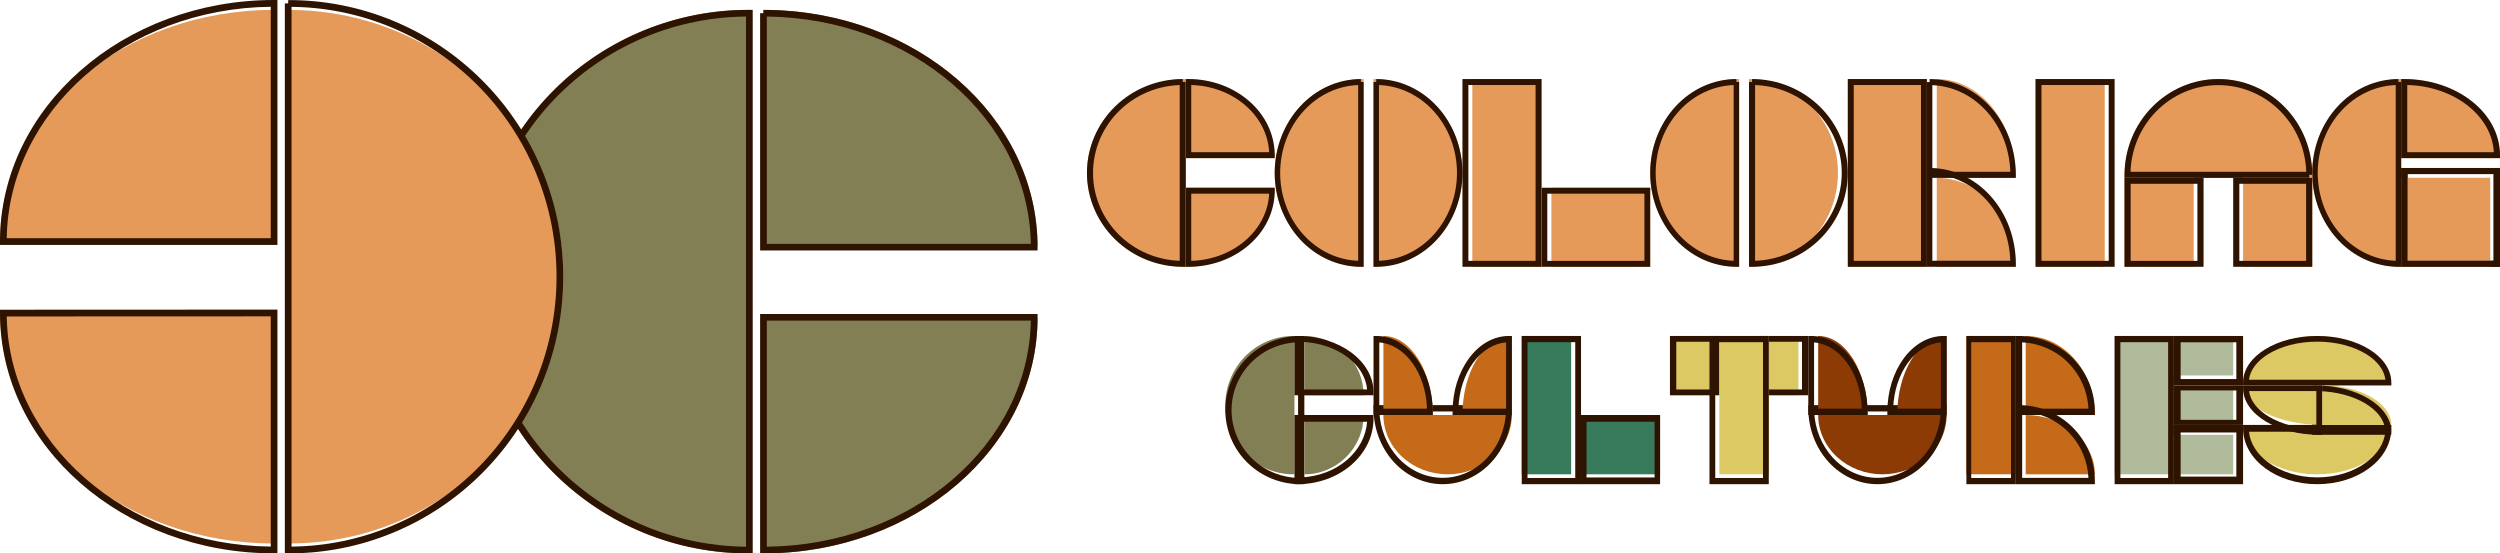 <svg width="253" height="56" viewBox="0 0 253 56" fill="none" xmlns="http://www.w3.org/2000/svg">
<path d="M75.828 1.002V56C72.178 56.013 68.561 55.311 65.186 53.934C61.81 52.558 58.742 50.535 56.156 47.98C53.571 45.425 51.52 42.389 50.12 39.046C48.721 35.703 48 32.12 48 28.5C48 24.881 48.721 21.297 50.12 17.954C51.52 14.611 53.571 11.575 56.156 9.02C58.742 6.466 61.81 4.442 65.186 3.066C68.561 1.689 72.178 0.987 75.828 1V1.002ZM77.272 1.002V24.971H105C104.995 11.724 92.582 1.002 77.266 1.002H77.272ZM77.272 32.157V56C92.588 56 105 45.325 105 32.157H77.272Z" fill="#827F54"/>
<path fill-rule="evenodd" clip-rule="evenodd" d="M75.497 1.673C72.05 1.704 68.639 2.387 65.449 3.687C62.155 5.03 59.16 7.004 56.638 9.496C54.114 11.989 52.113 14.95 50.747 18.212C49.381 21.473 48.678 24.969 48.678 28.5C48.678 32.031 49.381 35.527 50.747 38.788C52.113 42.05 54.114 45.011 56.638 47.504C59.16 49.996 62.155 51.97 65.449 53.313C68.639 54.613 72.05 55.296 75.497 55.327V1.673ZM65.192 3.066C68.568 1.689 72.186 0.987 75.837 1L76.174 1.001V55.999L75.837 56C72.186 56.013 68.568 55.311 65.192 53.934C61.815 52.558 58.745 50.535 56.159 47.98C53.573 45.425 51.521 42.389 50.121 39.046C48.721 35.703 48 32.12 48 28.5C48 24.881 48.721 21.297 50.121 17.954C51.521 14.611 53.573 11.575 56.159 9.02C58.745 6.466 61.815 4.442 65.192 3.066ZM77.602 1.003C92.72 1.163 104.994 11.802 105 25.014L105 25.35H76.924V1.337H77.257V1.002C77.259 1.002 77.261 1.002 77.263 1.002H77.602V1.003ZM77.602 1.675C92.303 1.833 104.108 12.073 104.319 24.678H77.602V1.675ZM76.924 31.776H105V32.112C105 45.348 92.537 56 77.263 56H76.924V31.776ZM77.602 32.448V55.326C92.307 55.172 104.112 44.977 104.319 32.448H77.602Z" fill="#2E1300"/>
<path d="M29.173 1V55C32.823 55.012 36.439 54.323 39.815 52.972C43.19 51.621 46.258 49.635 48.844 47.127C51.429 44.619 53.48 41.639 54.88 38.357C56.279 35.076 57 31.558 57 28.005C57 24.452 56.279 20.934 54.88 17.652C53.48 14.371 51.429 11.391 48.844 8.883C46.258 6.375 43.19 4.388 39.815 3.037C36.439 1.686 32.823 0.997 29.173 1.01V1ZM27.728 1V24.529H0C0 11.534 12.415 1 27.727 1H27.728ZM27.728 31.586V55C12.416 55 0.001 44.524 0.001 31.597L27.728 31.586Z" fill="#E59A59"/>
<path fill-rule="evenodd" clip-rule="evenodd" d="M0.68 24.103H27.399V0.686C12.697 0.843 0.887 11.277 0.68 24.103ZM0 24.445C0 10.901 12.464 0 27.736 0H28.076V24.787H0V24.445ZM29.164 0.01C32.815 -0.003 36.432 0.712 39.809 2.113C43.185 3.514 46.255 5.574 48.841 8.175C51.427 10.775 53.479 13.866 54.879 17.269C56.279 20.672 57 24.32 57 28.005C57 31.689 56.279 35.338 54.879 38.741C53.479 42.144 51.427 45.234 48.841 47.835C46.255 50.436 43.185 52.496 39.809 53.897C36.432 55.298 32.815 56.013 29.164 56L28.826 55.999V0.342H29.165L29.164 0.01ZM29.504 0.695V55.315C32.951 55.284 36.361 54.588 39.551 53.265C42.845 51.898 45.84 49.888 48.363 47.351C50.886 44.813 52.887 41.798 54.253 38.479C55.619 35.159 56.322 31.599 56.322 28.005C56.322 24.41 55.619 20.851 54.253 17.531C52.887 14.211 50.886 11.196 48.363 8.659C45.84 6.122 42.845 4.112 39.551 2.745C36.361 1.422 32.951 0.726 29.504 0.695ZM28.076 31.331V56H27.738C12.467 56 0.001 45.159 0.001 31.684V31.343L28.076 31.331ZM0.682 32.026C0.889 44.781 12.697 55.157 27.399 55.314V32.015L0.682 32.026Z" fill="#2E1300"/>
<path d="M131 34.002V47.999C130.086 48.013 129.178 47.842 128.329 47.496C127.48 47.151 126.708 46.638 126.057 45.986C125.405 45.335 124.888 44.559 124.535 43.703C124.182 42.847 124 41.928 124 41C124 40.072 124.182 39.153 124.535 38.297C124.888 37.441 125.405 36.665 126.057 36.014C126.708 35.362 127.48 34.849 128.329 34.504C129.178 34.158 130.086 33.987 131 34.001V34.002Z" fill="#827F54"/>
<path fill-rule="evenodd" clip-rule="evenodd" d="M131.366 34.631C130.552 34.655 129.748 34.821 128.991 35.122C128.136 35.461 127.359 35.965 126.704 36.605C126.048 37.244 125.528 38.006 125.172 38.847C124.817 39.687 124.634 40.589 124.634 41.5C124.634 42.411 124.817 43.313 125.172 44.153C125.528 44.994 126.048 45.756 126.704 46.395C127.359 47.035 128.136 47.539 128.991 47.878C129.748 48.179 130.552 48.345 131.366 48.369V34.631ZM128.754 34.539C129.686 34.169 130.684 33.986 131.688 34.001L132 34.005V48.995L131.688 48.999C130.684 49.014 129.686 48.831 128.754 48.461C127.822 48.09 126.974 47.54 126.259 46.842C125.543 46.145 124.975 45.313 124.587 44.396C124.2 43.479 124 42.494 124 41.5C124 40.506 124.2 39.522 124.587 38.604C124.975 37.687 125.543 36.855 126.259 36.158C126.974 35.46 127.822 34.91 128.754 34.539Z" fill="#2E1300"/>
<path d="M132 34V40H138C138 36.699 135.314 34 132 34Z" fill="#827F54"/>
<path fill-rule="evenodd" clip-rule="evenodd" d="M131 34H131.321C135.497 34 139 36.513 139 39.708V40H131V34ZM131.643 34.589V39.416H138.346C138.144 36.854 135.302 34.709 131.643 34.589Z" fill="#2E1300"/>
<path d="M132 42V48C135.314 48 138 45.312 138 42H132Z" fill="#827F54"/>
<path fill-rule="evenodd" clip-rule="evenodd" d="M131 42H139V42.341C139 46.08 135.497 49 131.321 49H131V42ZM131.643 42.681V48.313C135.303 48.174 138.145 45.68 138.346 42.681H131.643Z" fill="#2E1300"/>
<path d="M227 43H242C242 45.761 238.643 48 234.5 48C230.357 48 227 45.761 227 43Z" fill="#DCC963"/>
<path fill-rule="evenodd" clip-rule="evenodd" d="M227 43H242V43.345C242 44.974 241.105 46.396 239.752 47.392C238.394 48.393 236.537 49 234.5 49C232.463 49 230.606 48.393 229.248 47.392C227.895 46.396 227 44.974 227 43.345V43ZM227.598 43.689C227.713 44.864 228.411 45.964 229.555 46.807C230.807 47.729 232.554 48.311 234.5 48.311C236.446 48.311 238.193 47.729 239.445 46.807C240.589 45.964 241.287 44.864 241.402 43.689H227.598Z" fill="#2E1300"/>
<path d="M227 39H242C242 36.239 238.643 34 234.5 34C230.357 34 227 36.239 227 39Z" fill="#DCC963"/>
<path fill-rule="evenodd" clip-rule="evenodd" d="M229.248 35.34C230.606 34.506 232.463 34 234.5 34C236.537 34 238.394 34.506 239.752 35.34C241.105 36.17 242 37.355 242 38.713V39H227V38.713C227 37.355 227.895 36.17 229.248 35.34ZM227.598 38.426H241.402C241.287 37.446 240.589 36.53 239.445 35.827C238.193 35.059 236.446 34.574 234.5 34.574C232.554 34.574 230.807 35.059 229.555 35.827C228.411 36.53 227.713 37.446 227.598 38.426Z" fill="#2E1300"/>
<path d="M242 43H235V39C238.86 39 242 40.79 242 43Z" fill="#DCC963"/>
<path fill-rule="evenodd" clip-rule="evenodd" d="M234 39H234.303C236.39 39 238.297 39.506 239.691 40.34C241.081 41.172 242 42.356 242 43.713V44H234V39ZM234.607 39.578V43.425H241.376C241.258 42.444 240.54 41.528 239.367 40.826C238.149 40.098 236.475 39.625 234.607 39.578Z" fill="#2E1300"/>
<path d="M235 39H227C227 41.208 230.582 43 235 43V39Z" fill="#DCC963"/>
<path fill-rule="evenodd" clip-rule="evenodd" d="M227 39H235V44H234.706C232.614 44 230.706 43.494 229.312 42.661C227.922 41.831 227 40.647 227 39.287V39ZM227.606 39.575C227.724 40.551 228.441 41.467 229.619 42.171C230.843 42.902 232.529 43.377 234.412 43.422V39.575H227.606Z" fill="#2E1300"/>
<path d="M146.497 48C147.351 48 148.197 47.845 148.986 47.543C149.775 47.242 150.493 46.8 151.096 46.242C151.7 45.685 152.179 45.024 152.506 44.296C152.832 43.568 153 42.788 153 42H140C140 43.59 140.684 45.115 141.902 46.24C143.121 47.365 144.773 47.998 146.497 48V48Z" fill="#C56A19"/>
<path fill-rule="evenodd" clip-rule="evenodd" d="M139 41H153L153 41.321C153 42.329 152.82 43.328 152.468 44.26C152.116 45.191 151.6 46.038 150.95 46.751C150.3 47.464 149.527 48.029 148.678 48.415C147.828 48.801 146.917 49 145.997 49V48.679L145.997 49C144.14 48.997 142.361 48.187 141.049 46.747C139.737 45.308 139 43.356 139 41.321L139 41ZM145.997 48.357C146.84 48.357 147.675 48.175 148.453 47.822C149.232 47.468 149.939 46.95 150.535 46.296C151.131 45.643 151.604 44.867 151.926 44.014C152.211 43.259 152.374 42.457 152.407 41.643H139.593C139.666 43.39 140.331 45.05 141.464 46.293C142.666 47.613 144.296 48.355 145.997 48.357Z" fill="#2E1300"/>
<path d="M153 34C150.238 34 148 37.582 148 42H153V34Z" fill="#C56A19"/>
<path fill-rule="evenodd" clip-rule="evenodd" d="M147 41.679C147 37.505 149.501 34 152.708 34H153V42H147V41.679ZM147.589 41.357H152.416V34.654C149.845 34.856 147.708 37.699 147.589 41.357Z" fill="#2E1300"/>
<path d="M140 42H145C145 37.582 142.76 34 140 34V42Z" fill="#C56A19"/>
<path fill-rule="evenodd" clip-rule="evenodd" d="M139 34H139.292C142.497 34 145 37.505 145 41.679V42H139V34ZM139.584 34.654V41.357H144.411C144.292 37.699 142.154 34.856 139.584 34.654Z" fill="#2E1300"/>
<path d="M190.501 48C191.355 48 192.2 47.845 192.989 47.543C193.778 47.242 194.494 46.8 195.098 46.242C195.701 45.685 196.18 45.024 196.506 44.296C196.833 43.568 197 42.788 197 42H184C184 43.591 184.685 45.117 185.904 46.243C187.123 47.368 188.777 48 190.501 48V48Z" fill="#8C3B04"/>
<path fill-rule="evenodd" clip-rule="evenodd" d="M183 41H197L197 41.321C197 42.329 196.82 43.328 196.468 44.26C196.117 45.191 195.601 46.038 194.951 46.751C194.301 47.464 193.53 48.029 192.68 48.415C191.831 48.801 190.921 49 190.001 49C188.145 49 186.364 48.191 185.051 46.751C183.738 45.311 183 43.358 183 41.321V41ZM183.593 41.643C183.665 43.392 184.331 45.053 185.465 46.297C186.668 47.616 188.3 48.357 190.001 48.357C190.844 48.357 191.678 48.175 192.456 47.822C193.234 47.468 193.941 46.95 194.537 46.296C195.132 45.643 195.605 44.867 195.927 44.014C196.212 43.259 196.374 42.457 196.408 41.643H183.593Z" fill="#2E1300"/>
<path d="M197 34C194.238 34 192 37.582 192 42H197V34Z" fill="#8C3B04"/>
<path fill-rule="evenodd" clip-rule="evenodd" d="M191 41.679C191 37.505 193.501 34 196.708 34H197V42H191V41.679ZM191.589 41.357H196.416V34.654C193.845 34.856 191.708 37.699 191.589 41.357Z" fill="#2E1300"/>
<path d="M184 42H189C189 37.582 186.762 34 184 34V42Z" fill="#8C3B04"/>
<path fill-rule="evenodd" clip-rule="evenodd" d="M183 34H183.292C186.499 34 189 37.505 189 41.679V42H183V34ZM183.584 34.654V41.357H188.411C188.292 37.699 186.155 34.856 183.584 34.654Z" fill="#2E1300"/>
<path d="M214 34V48H220V34H214Z" fill="#B0BB9B"/>
<path fill-rule="evenodd" clip-rule="evenodd" d="M214 34H220V49H214V34ZM214.584 34.628V48.372H219.416V34.628H214.584Z" fill="#2E1300"/>
<path d="M226 34H220V38H226V34Z" fill="#B0BB9B"/>
<path fill-rule="evenodd" clip-rule="evenodd" d="M220 34H227V39H220V34ZM220.681 34.64V38.36H226.319V34.64H220.681Z" fill="#2E1300"/>
<path d="M226 39H220V43H226V39Z" fill="#B0BB9B"/>
<path fill-rule="evenodd" clip-rule="evenodd" d="M220 39H227V43H220V39ZM220.681 39.512V42.488H226.319V39.512H220.681Z" fill="#2E1300"/>
<path d="M226 44H220V48H226V44Z" fill="#B0BB9B"/>
<path fill-rule="evenodd" clip-rule="evenodd" d="M220 43H227V49H220V43ZM220.681 43.768V48.232H226.319V43.768H220.681Z" fill="#2E1300"/>
<path d="M174 34H169V40H174V34Z" fill="#DCC963"/>
<path fill-rule="evenodd" clip-rule="evenodd" d="M169 34H174V40H169V34ZM169.64 34.584V39.416H173.36V34.584H169.64Z" fill="#2E1300"/>
<path d="M182 34H179V40H182V34Z" fill="#DCC963"/>
<path fill-rule="evenodd" clip-rule="evenodd" d="M178 34H183V40H178V34ZM178.64 34.584V39.416H182.36V34.584H178.64Z" fill="#2E1300"/>
<path d="M174 34V48H179V34H174Z" fill="#DCC963"/>
<path fill-rule="evenodd" clip-rule="evenodd" d="M173 34H179V49H173V34ZM173.584 34.628V48.372H178.416V34.628H173.584Z" fill="#2E1300"/>
<path d="M168 42H160V48H168V42Z" fill="#387B5C"/>
<path fill-rule="evenodd" clip-rule="evenodd" d="M160 42H168V49H160V42ZM160.558 42.681V48.319H167.442V42.681H160.558Z" fill="#2E1300"/>
<path d="M154 34V48H159V34H154Z" fill="#387B5C"/>
<path fill-rule="evenodd" clip-rule="evenodd" d="M154 34H160V49H154V34ZM154.584 34.628V48.372H159.416V34.628H154.584Z" fill="#2E1300"/>
<path d="M205 34V42H212C212 39.878 211.262 37.843 209.95 36.343C208.637 34.843 206.857 34 205 34Z" fill="#C56A19"/>
<path fill-rule="evenodd" clip-rule="evenodd" d="M204 34H204.321C206.358 34 208.311 34.809 209.751 36.249C211.191 37.689 212 39.642 212 41.679V42H204V34ZM204.643 34.65V41.357H211.35C211.27 39.608 210.54 37.947 209.296 36.704C208.053 35.46 206.392 34.73 204.643 34.65Z" fill="#2E1300"/>
<path d="M205 42V48H212C212 47.212 211.82 46.432 211.468 45.704C211.116 44.976 210.601 44.315 209.951 43.758C209.301 43.2 208.529 42.758 207.68 42.457C206.83 42.155 205.92 42 205 42V42Z" fill="#C56A19"/>
<path fill-rule="evenodd" clip-rule="evenodd" d="M204.321 41C205.33 41 206.329 41.199 207.261 41.585C208.193 41.971 209.039 42.536 209.752 43.249C210.465 43.962 211.031 44.809 211.416 45.74C211.802 46.672 212 47.671 212 48.679L212 49H204V41.321H204.321V41ZM204.643 41.65V48.357H211.35C211.313 47.543 211.135 46.741 210.822 45.986C210.469 45.133 209.951 44.357 209.298 43.704C208.644 43.05 207.868 42.532 207.015 42.178C206.26 41.866 205.457 41.687 204.643 41.65Z" fill="#2E1300"/>
<path d="M199 34V48H204V34H199Z" fill="#C56A19"/>
<path fill-rule="evenodd" clip-rule="evenodd" d="M199 34H204V49H199V34ZM199.487 34.628V48.372H203.513V34.628H199.487Z" fill="#2E1300"/>
<path d="M252 18H243V27H252V18Z" fill="#E59A59"/>
<path fill-rule="evenodd" clip-rule="evenodd" d="M243 17H253V27H243V17ZM243.643 17.615V26.385H252.357V17.615H243.643Z" fill="#2E1300"/>
<path d="M120 8V27C117.348 27 114.804 25.999 112.929 24.218C111.054 22.436 110 20.02 110 17.5C110 14.98 111.054 12.564 112.929 10.783C114.804 9.001 117.348 8 120 8V8Z" fill="#E59A59"/>
<path fill-rule="evenodd" clip-rule="evenodd" d="M119.385 8.608C117.089 8.684 114.903 9.611 113.274 11.209C111.571 12.877 110.615 15.14 110.615 17.5C110.615 19.86 111.571 22.123 113.274 23.791C114.903 25.389 117.089 26.316 119.385 26.392V8.608ZM119.693 8.301V8C117.122 8 114.657 9.001 112.839 10.783C111.021 12.564 110 14.98 110 17.5C110 20.02 111.021 22.436 112.839 24.218C114.657 25.999 117.122 27 119.693 27H120V8.301H119.693Z" fill="#2E1300"/>
<path d="M120 8V16H129C128.994 11.584 124.966 8 120 8Z" fill="#E59A59"/>
<path fill-rule="evenodd" clip-rule="evenodd" d="M120 8H120.277C125.033 8 128.994 11.395 129 15.7L129 16H120V8ZM120.553 8.603V15.401H128.438C128.257 11.748 124.868 8.727 120.553 8.603Z" fill="#2E1300"/>
<path d="M120 19V27C124.972 27 129 23.419 129 19H120Z" fill="#E59A59"/>
<path fill-rule="evenodd" clip-rule="evenodd" d="M120 19H129V19.299C129 23.609 125.038 27 120.277 27H120V19ZM120.554 19.599V26.398C124.874 26.273 128.263 23.254 128.439 19.599H120.554Z" fill="#2E1300"/>
<path d="M138 8V27C135.613 27 133.324 25.999 131.636 24.218C129.948 22.436 129 20.02 129 17.5C129 14.98 129.948 12.564 131.636 10.783C133.324 9.001 135.613 8 138 8V8Z" fill="#E59A59"/>
<path fill-rule="evenodd" clip-rule="evenodd" d="M137.447 8.608C135.38 8.684 133.413 9.611 131.946 11.209C130.414 12.877 129.553 15.14 129.553 17.5C129.553 19.86 130.414 22.123 131.946 23.791C133.413 25.389 135.38 26.316 137.447 26.392V8.608ZM137.723 8.301V8C135.41 8 133.191 9.001 131.555 10.783C129.919 12.564 129 14.98 129 17.5C129 20.02 129.919 22.436 131.555 24.218C133.191 25.999 135.41 27 137.723 27H138V8.301H137.723Z" fill="#2E1300"/>
<path d="M139 8V27C141.387 27 143.676 25.999 145.364 24.218C147.052 22.436 148 20.02 148 17.5C148 14.98 147.052 12.564 145.364 10.783C143.676 9.001 141.387 8 139 8V8Z" fill="#E59A59"/>
<path fill-rule="evenodd" clip-rule="evenodd" d="M139.277 8C141.59 8 143.809 9.001 145.445 10.783C147.081 12.564 148 14.98 148 17.5C148 20.02 147.081 22.436 145.445 24.218C143.809 25.999 141.59 27 139.277 27H139V8.301H139.277V8ZM139.553 8.608V26.392C141.62 26.316 143.587 25.389 145.054 23.791C146.586 22.123 147.447 19.86 147.447 17.5C147.447 15.14 146.586 12.877 145.054 11.209C143.587 9.611 141.62 8.684 139.553 8.608Z" fill="#2E1300"/>
<path d="M176 8V27C173.613 27 171.324 25.999 169.636 24.218C167.948 22.436 167 20.02 167 17.5C167 14.98 167.948 12.564 169.636 10.783C171.324 9.001 173.613 8 176 8V8Z" fill="#E59A59"/>
<path fill-rule="evenodd" clip-rule="evenodd" d="M175.447 8.608C173.38 8.684 171.413 9.611 169.946 11.209C168.414 12.877 167.553 15.14 167.553 17.5C167.553 19.86 168.414 22.123 169.946 23.791C171.413 25.389 173.38 26.316 175.447 26.392V8.608ZM175.723 8.301V8C173.41 8 171.191 9.001 169.555 10.783C167.919 12.564 167 14.98 167 17.5C167 20.02 167.919 22.436 169.555 24.218C171.191 25.999 173.41 27 175.723 27H176V8.301H175.723Z" fill="#2E1300"/>
<path d="M177 8V27C179.387 27 181.676 25.999 183.364 24.218C185.052 22.436 186 20.02 186 17.5C186 14.98 185.052 12.564 183.364 10.783C181.676 9.001 179.387 8 177 8V8Z" fill="#E59A59"/>
<path fill-rule="evenodd" clip-rule="evenodd" d="M177.307 8C179.878 8 182.343 9.001 184.161 10.783C185.979 12.564 187 14.98 187 17.5C187 20.02 185.979 22.436 184.161 24.218C182.343 25.999 179.878 27 177.307 27H177V8.301H177.307V8ZM177.615 8.608V26.392C179.911 26.316 182.097 25.389 183.726 23.791C185.429 22.123 186.385 19.86 186.385 17.5C186.385 15.14 185.429 12.877 183.726 11.209C182.097 9.611 179.911 8.684 177.615 8.608Z" fill="#2E1300"/>
<path d="M167 19H157V27H167V19Z" fill="#E59A59"/>
<path fill-rule="evenodd" clip-rule="evenodd" d="M156 19H167V27H156V19ZM156.586 19.599V26.401H166.414V19.599H156.586Z" fill="#2E1300"/>
<path d="M149 8V27H156V8H149Z" fill="#E59A59"/>
<path fill-rule="evenodd" clip-rule="evenodd" d="M148 8H156V27H148V8ZM148.599 8.603V26.397H155.401V8.603H148.599Z" fill="#2E1300"/>
<path d="M196 8V18H204C204 16.687 203.793 15.386 203.391 14.173C202.989 12.96 202.4 11.857 201.657 10.929C200.914 10 200.032 9.264 199.061 8.761C198.091 8.259 197.051 8 196 8V8Z" fill="#E59A59"/>
<path fill-rule="evenodd" clip-rule="evenodd" d="M195.277 8C196.422 8 197.557 8.251 198.615 8.738C199.673 9.225 200.635 9.939 201.445 10.839C202.255 11.739 202.898 12.807 203.336 13.983C203.774 15.159 204 16.42 204 17.693V18H195V8.307H195.277V8ZM195.553 8.62V17.385H203.442C203.409 16.298 203.2 15.225 202.825 14.219C202.414 13.117 201.812 12.117 201.054 11.274C200.295 10.431 199.394 9.762 198.403 9.306C197.497 8.889 196.532 8.657 195.553 8.62Z" fill="#2E1300"/>
<path d="M196 18V27H204C204 25.818 203.793 24.648 203.391 23.556C202.989 22.464 202.4 21.472 201.657 20.636C200.914 19.8 200.032 19.137 199.061 18.685C198.091 18.233 197.051 18 196 18V18Z" fill="#E59A59"/>
<path fill-rule="evenodd" clip-rule="evenodd" d="M195.277 17C196.422 17 197.557 17.251 198.615 17.738C199.673 18.225 200.635 18.939 201.445 19.839C202.255 20.739 202.898 21.807 203.336 22.983C203.774 24.159 204 25.42 204 26.693V27H195V17.307H195.277V17ZM195.553 17.62V26.385H203.442C203.409 25.298 203.2 24.225 202.825 23.219C202.414 22.117 201.812 21.117 201.054 20.274C200.295 19.431 199.394 18.762 198.403 18.306C197.497 17.889 196.532 17.657 195.553 17.62Z" fill="#2E1300"/>
<path d="M187 8V27H195V8H187Z" fill="#E59A59"/>
<path fill-rule="evenodd" clip-rule="evenodd" d="M187 8H195V27H187V8ZM187.599 8.603V26.397H194.401V8.603H187.599Z" fill="#2E1300"/>
<path d="M206 8V27H213V8H206Z" fill="#E59A59"/>
<path fill-rule="evenodd" clip-rule="evenodd" d="M206 8H214V27H206V8ZM206.599 8.603V26.397H213.401V8.603H206.599Z" fill="#2E1300"/>
<path d="M243 8V27C240.613 27 238.324 25.999 236.636 24.218C234.948 22.436 234 20.02 234 17.5C234 14.98 234.948 12.564 236.636 10.783C238.324 9.001 240.613 8 243 8V8Z" fill="#E59A59"/>
<path fill-rule="evenodd" clip-rule="evenodd" d="M242.447 8.608C240.38 8.684 238.413 9.611 236.946 11.209C235.414 12.877 234.553 15.14 234.553 17.5C234.553 19.86 235.414 22.123 236.946 23.791C238.413 25.389 240.38 26.316 242.447 26.392V8.608ZM242.723 8.301V8C240.41 8 238.191 9.001 236.555 10.783C234.919 12.564 234 14.98 234 17.5C234 20.02 234.919 22.436 236.555 24.218C238.191 25.999 240.41 27 242.723 27H243V8.301H242.723Z" fill="#2E1300"/>
<path d="M243 8V16H253C253 11.584 248.521 8 243 8Z" fill="#E59A59"/>
<path fill-rule="evenodd" clip-rule="evenodd" d="M243 8H243.308C248.595 8 253 11.394 253 15.701V16H243V8ZM243.615 8.603V15.401H252.377C252.181 11.748 248.413 8.727 243.615 8.603Z" fill="#2E1300"/>
<path d="M252 18H243V27H252V18Z" fill="#E59A59"/>
<path fill-rule="evenodd" clip-rule="evenodd" d="M243 17H253V27H243V17ZM243.643 17.615V26.385H252.357V17.615H243.643Z" fill="#2E1300"/>
<path d="M234 18H215C215 15.348 216.001 12.804 217.783 10.929C219.564 9.054 221.98 8 224.5 8C227.02 8 229.436 9.054 231.217 10.929C232.999 12.804 234 15.348 234 18V18Z" fill="#E59A59"/>
<path fill-rule="evenodd" clip-rule="evenodd" d="M224.5 8.615C222.14 8.615 219.877 9.571 218.209 11.274C216.611 12.903 215.684 15.089 215.608 17.385H233.392C233.316 15.089 232.389 12.903 230.791 11.274C229.123 9.571 226.86 8.615 224.5 8.615ZM233.699 17.693H234C234 15.122 232.999 12.657 231.217 10.839C229.436 9.021 227.02 8 224.5 8C221.98 8 219.564 9.021 217.783 10.839C216.001 12.657 215 15.122 215 17.693V18H233.699V17.693Z" fill="#2E1300"/>
<path d="M222 18H215V27H222V18Z" fill="#E59A59"/>
<path fill-rule="evenodd" clip-rule="evenodd" d="M215 18H223V27H215V18ZM215.621 18.599V26.401H222.379V18.599H215.621Z" fill="#2E1300"/>
<path d="M234 18H227V27H234V18Z" fill="#E59A59"/>
<path fill-rule="evenodd" clip-rule="evenodd" d="M226 18H234V27H226V18ZM226.621 18.599V26.401H233.379V18.599H226.621Z" fill="#2E1300"/>
</svg>
